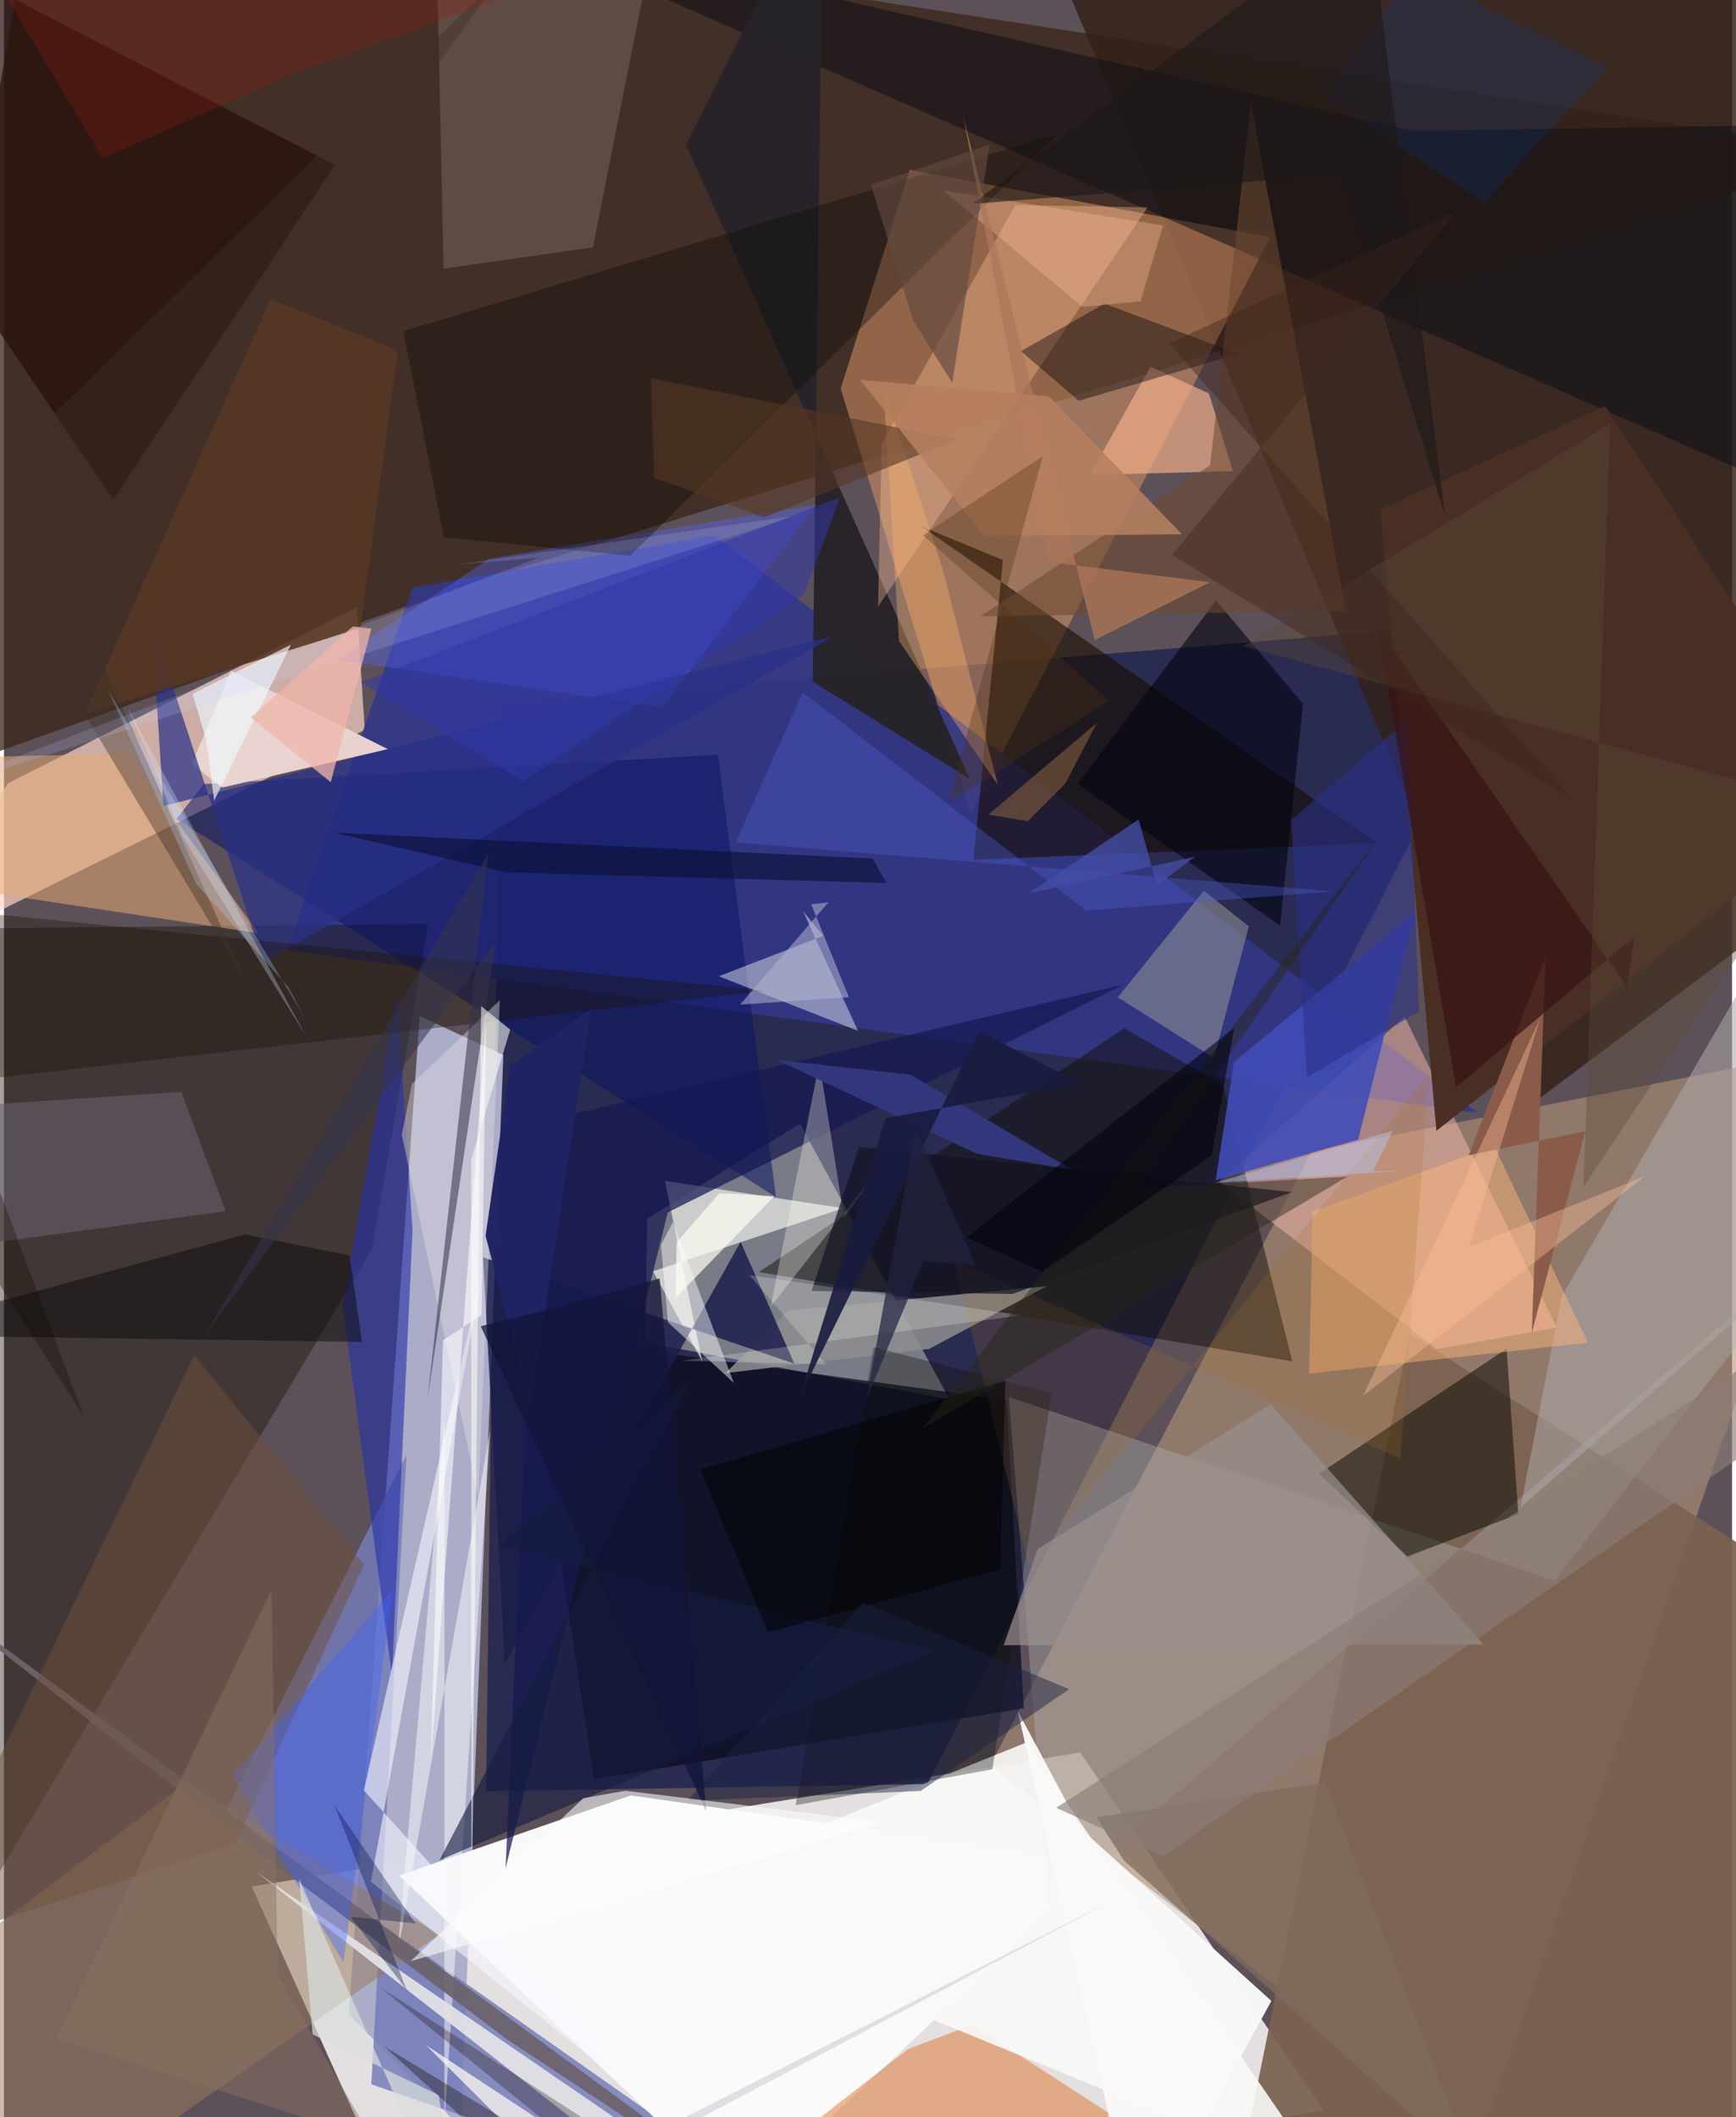 <svg xmlns="http://www.w3.org/2000/svg" width="228" height="278" viewBox="0 0 836 1024"><path fill="#5d5159" d="M0 0h836v1024H0z"/><path fill="#f0edec" fill-opacity=".914" d="M119.856 912.441l400.813-64.843 117.811 173.21L198.05 1086z"/><path fill="#3a2417" fill-opacity=".753" d="M898 73.828l-671.613 208.03L-62 384.605 16.187-62z"/><path fill="#202450" fill-opacity=".839" d="M239.867 340.207l495.62-40.465-288.676 563.14-213.565 3.466z"/><path fill="#abadc9" fill-opacity=".996" d="M241.6 510.277l-20.54 518.736-54.269-54.66 34.35-482.937z"/><path fill="#b39478" fill-opacity=".592" d="M713.783 1036.42L477.148 853.86l155.647-297.084L898 504.57z"/><path fill="#332119" fill-opacity=".831" d="M886.245 423.576L853.488-62l-356.29 15.822 243.455 579.102z"/><path fill="#d19061" fill-opacity=".565" d="M438.223 82.178l-33.435 105.763 63.065 205.328 144.773-278.591z"/><path fill="#fed4c5" fill-opacity=".694" d="M1.912 378.83l-59.431 89.11 232.048-114.861-3.771-59.348z"/><path fill="#333886" fill-opacity=".902" d="M137.023 459.518l60.597-175.393 145.894-25.08L712.74 538.218z"/><path fill="#cfd0bd" fill-opacity=".486" d="M385.081 543.44l72.331 133.397-147.128-27.495.847-59.844z"/><path fill="#130c00" fill-opacity=".376" d="M205.335 446.828l-27.242 157.246-223.102 373.019 13.965-527.902z"/><path fill="#747cb8" fill-opacity=".835" d="M177.7 1008.11l17-304.431-88.106 173.47L403.774 1086z"/><path fill="#fbfbfb" fill-opacity=".98" d="M530.78 900.841l-227.499-32.454-112.151 38.711 165.991 157.453z"/><path fill="#070a1b" fill-opacity=".725" d="M485.077 677.152l8.256 149.098-207.896 34.292-32.771-215.24z"/><path fill="#ffc0b3" fill-opacity=".463" d="M693.261 652.515l57.922-10.431-73.56-150.34-89.908 79.682z"/><path fill="#7b6251" fill-opacity=".933" d="M898 1086V784.047L679.92 645.09l-89.087 440.006z"/><path fill="#160d01" fill-opacity=".604" d="M468.978 415.861l14.31-145.001-39.454-16.257 220.574 153.175z"/><path fill="#acafb0" fill-opacity=".4" d="M876.835 601.268l-371.503 319.55-19.134-245.155 264.054 88.733z"/><path fill="#120e07" fill-opacity=".49" d="M541.975 497.323l47.772 27.49 33.514 133.6-258.052-43.164z"/><path fill="#0d0c04" fill-opacity=".525" d="M636.146 712.829l42.807 39.985 53.652-20.456-5.682-80.02z"/><path fill="#dd7937" fill-opacity=".522" d="M315.843 1086l121.492-94.926 31.249-11.824L633.08 1086z"/><path fill="#404cb6" fill-opacity=".894" d="M682.765 441.021l-87.745 72.723-8.827 57.1 68.928-19.677z"/><path fill="#fffff9" fill-opacity=".612" d="M319.742 571.148l18.11 87.415-23.84-43.687 91.923-30.51z"/><path fill="#987b5e" fill-opacity=".518" d="M-62 975.289L87.63 862.59l123.07 73.045L37.739 1056.24z"/><path fill="#0b1363" fill-opacity=".533" d="M96.604 379.192L83.47 396.087l290.003 182.91-28.132-213.936z"/><path fill="#0e0f14" fill-opacity=".549" d="M681.766 63.332L228.59-40.58l666.834 291.924-48.759-190.625z"/><path fill="#272329" fill-opacity=".969" d="M329.965 69.947L396.198-61.77l-4.917 391.506 75.888 46.928z"/><path fill="#f9f9f8" fill-opacity=".898" d="M615.652 1045.105l45.132 40.122L494.26 842.915 307.3 918.48z"/><path fill="#492e23" fill-opacity=".984" d="M774.508 196.306l-108.69 50.216 27.153 300.418L898 385.614z"/><path fill="#8d8e8f" fill-opacity=".859" d="M349.096 664.117l30.257-30.27 125.027-11.72-56.68 30.24z"/><path fill="#1b1d4a" fill-opacity=".839" d="M356.368 600.615l26.026 58.954-150.612-51.43 10.508 196.432z"/><path fill="#5364ff" fill-opacity=".365" d="M318.447 342.076l74.659-98.086-158.322 26.165-73.415 48.937z"/><path fill="#eaebf3" fill-opacity=".471" d="M386.518 440.618l26.617 57.961-67.323-26.396 50.488-19.5z"/><path fill="#240e0c" fill-opacity=".706" d="M52.883 241.778L-62 72.365l37.592-88.028 184.511 95.45z"/><path fill="#e9d4d1" fill-opacity=".984" d="M109.785 324.375L90.878 369.56l14.788 11.338 80.033-18.562z"/><path fill="#6d5957" fill-opacity=".663" d="M284.896 119.614L321.029-62 208.912-43.814l3.74 173.76z"/><path fill="#2832a8" fill-opacity=".616" d="M187.701 810.139l-23.935-178.88 26.48-149.742 7.425 113.443z"/><path fill="#ffc297" fill-opacity=".357" d="M489.28 99.188l63.983 1.126-130.42 193.064 1.77-78.762z"/><path fill="#ada7a9" fill-opacity=".557" d="M733.695 729l19.882-101.964L898 378.57v207.42z"/><path fill="#f2af89" fill-opacity=".686" d="M525.316 229.737l69.229-1.893-11.618-37.547-28.279-12.943z"/><path fill="#e6aa74" fill-opacity=".529" d="M59.491 364.487l-100.285 2.287L-62 423.42l185.276 27.983z"/><path fill="#0e0c09" fill-opacity=".38" d="M302.993 268.832l-90.137-8.929-19.69-99.721L509.68 64.687z"/><path fill="#8d8c91" fill-opacity=".6" d="M602.236 448.075L585.4 511.743l-46.582-29.378 41.689-51.57z"/><path fill="#293187" fill-opacity=".702" d="M77.142 389.856l324.033-82.14-275.622 157.802-54.118-164.52z"/><path fill="#ffb77a" fill-opacity=".463" d="M720.856 554.232l45.48 95.181-134.94 14.968 1.718-78.354z"/><path fill="#f8f8f9" fill-opacity=".525" d="M190.317 945.421l22.856-259.346-.16 340.875 22.255-335.566z"/><path fill="#faf9f7" fill-opacity=".976" d="M490.452 827.522L548.546 1086l64.593-118.228-92.268-83.362z"/><path fill="#010009" fill-opacity=".4" d="M519.957 193.856l-27.96-24 40.385-23.004 64.864 24.273z"/><path fill="#161851" fill-opacity=".714" d="M258.966 542.612L242.65 903.661l78.479-317.252 220.873-110.316z"/><path fill="#dedee3" fill-opacity=".98" d="M121.646 905.123l191.98 131.644 223.718-118.259-241.456 122.635z"/><path fill="#fbfdf1" fill-opacity=".314" d="M406.414 588.983l17.04-23.935-52.527 66.873 23.54-117.978z"/><path fill="#69626e" fill-opacity=".576" d="M-62 537.85l43.09 65.027L107.238 585.8l-21.46-57.7z"/><path fill="#000210" fill-opacity=".58" d="M586.428 290.43l-66.988 88.703 97.923 68.57 11.088-107.188z"/><path fill="#191002" fill-opacity=".345" d="M368.251 479.191l-430.03 48.676 100.306 157.05-92.398-247.59z"/><path fill="#6b636d" fill-opacity=".941" d="M108.837 885.016L-62 751.219 394.215 1086l-150.668-99.505z"/><path fill="#6f523b" fill-opacity=".482" d="M92.047 655.37l82.103 101.435-62.286 134.78-159.33 52.068z"/><path fill="#3c62ff" fill-opacity=".376" d="M188.017 768.688l-23.813 180.578-53.95-91.32 7.784-7.358z"/><path fill="#0a0a09" fill-opacity=".482" d="M173.195 649.037l-5.934-41.757-50.556-10.284L-62 645.715z"/><path fill="#f7f8ff" fill-opacity=".592" d="M174.09 865.899l134.93 149.26-131.5-105.045 54.35-297.243z"/><path fill="#6e4830" fill-opacity=".569" d="M472.317 298.12l111.207-73.135 19.707-174.992 45.957 245.436z"/><path fill="#293189" fill-opacity=".584" d="M684.532 489.26l-54.15 31.814-7.743-124.427 56.486-48.51z"/><path fill="#563724" fill-opacity=".894" d="M129.02 144.672l-90.029 200.7 133.528-41.6 17.995-134.316z"/><path fill="#0f100a" fill-opacity=".345" d="M506.852 673.813l-86.14-22.272-37.737 221.586 95.196-17.384z"/><path fill="#4e5dd2" fill-opacity=".365" d="M386.389 334.813L523.5 440.427l119.481-9.304-288.97-23.664z"/><path fill="#161c41" fill-opacity=".612" d="M239.506 747.56l92.272-79.373-121.065 231.495L450.15 798.466z"/><path fill="#a77024" fill-opacity=".2" d="M689.49 519.325L496.006 758.484 459.55 609.582l216.005 95.75z"/><path fill="#33387d" fill-opacity=".996" d="M470.712 558.044l-96.611-45.347 64.404 7.056 78.213 45.993z"/><path fill="#e2dfe4" fill-opacity=".408" d="M229.446 723.71l10.453-239.98-42.506 40.483-4.947 24.667z"/><path fill="#3c3129" fill-opacity=".416" d="M2.957 221.081l237.85-233.244L14.774 304.995l102.837 171.013z"/><path fill="#fcfaf2" fill-opacity=".749" d="M301.325 1086l-97.117-96.82 66.632 43.95 61.891 18.572z"/><path fill="#170800" fill-opacity=".282" d="M182.109 961.29L335.655 1086h-155.51l99.852-61.593z"/><path fill="#fff" fill-opacity=".459" d="M323.6 591.063l-5.755 11.077 3.387 37.422 31.878 29.331z"/><path fill="#99908e" fill-opacity=".698" d="M612.806 679.213l102.91 116.16-232.07.352 16.495-46.552z"/><path fill="#131323" fill-opacity=".702" d="M623.101 576.574L487.952 625.85l-97.266-1.482 22.99-69.69z"/><path fill="#8b5c4a" fill-opacity=".996" d="M739.116 644.651l25.904-97.51-56.47 11.637 37.278-96.02z"/><path fill="#381414" fill-opacity=".741" d="M785.198 477.35l-120.78-174.122 38.12 222.544 86.328-72.816z"/><path fill="#fcb46a" fill-opacity=".369" d="M433.007 310.08l-7.461-122.238 28.67 87.69 26.563 104z"/><path fill="#7f6b5d" fill-opacity=".745" d="M541.706 899.74l169.384 149.606-71.947-187.253-110.641 16.867z"/><path fill="#563523" fill-opacity=".584" d="M312.973 182.855l1.566 48.227 53.175 19.163 93.196-37.666z"/><path fill="#0d1139" fill-opacity=".659" d="M159.368 402.689l83.272 19.201 184.219 5.185-6.644-11.807z"/><path fill="#9a6f44" fill-opacity=".482" d="M528.673 349.68l-15.164 29.23-18.253 18.27-19.015-3.194z"/><path fill="#202363" fill-opacity=".98" d="M233.001 597.702l21.592 83.216 29.505-192.979-39.22 27.57z"/><path fill="#d9dedc" fill-opacity=".706" d="M220.896 1086l-10.546-72.68-61.035-29.348-6.495-75.216z"/><path fill="#941e0c" fill-opacity=".286" d="M-34.948-62L47.798 76.778l86.952-39.171 160.2-58.237z"/><path fill="#00439e" fill-opacity=".192" d="M639.063 46.965l76.959 50.93 59.62-65.241-94.409-46.602z"/><path fill="#ffc4a1" fill-opacity=".322" d="M454.41 92.051l106.298 16.98-10.883 36.701-28.052 2.734z"/><path fill="#fdc09b" fill-opacity=".392" d="M708.76 603.128l34.444-110.492-85.635 182.382 136.415-106.18z"/><path fill="#36344a" fill-opacity=".553" d="M234.306 412.725L204.86 677.073l33.058-221.836L96.931 646.171z"/><path fill="#fbfff0" fill-opacity=".216" d="M492.167 636.185l-164.155 21.93 69.696 1.82-37.156-43.231z"/><path fill="#fefff7" fill-opacity=".553" d="M244.91 497.977l-18.901 62.966.133 378.973 4.674-453.321z"/><path fill="#04134b" fill-opacity=".357" d="M159.969 873.32l39.115 56.993-31.45-3.285 27.243 35.535z"/><path fill="#b3d2ff" fill-opacity=".286" d="M145.106 491.573l-7.427-14.035-44.61-49.968-42.428-93.216z"/><path fill="#f0f9ff" fill-opacity=".655" d="M101.694 387.2l-3.963-29.66-6.537-21.978 47.73-23.798z"/><path fill="#030406" fill-opacity=".588" d="M484.434 667.741l-147.549 42.966 32.792 78.79 112.337-30.5z"/><path fill="#282517" fill-opacity=".447" d="M649.98 569.06l-101.485 5.846 118.298-172.125L444.27 691.04z"/><path fill="#ad7659" fill-opacity=".765" d="M505.656 271.866L464.162 56.723l63.549 252.862 55.884-28.004z"/><path fill="#191b3e" fill-opacity=".902" d="M471.858 498.81L385.12 675.358l41.41-134.574 94.216-16.87z"/><path fill="#b5b7d1" fill-opacity=".525" d="M398.881 436.379l-42.8 49.525 52.689-3.593-18.243-44.934z"/><path fill="#5b4835" fill-opacity=".376" d="M777.093 204.909L599.732 312.564 886.7 390.336 764.16 573.953z"/><path fill="#fefeff" fill-opacity=".592" d="M231.08 636.06l-18.672 12.176-5.967 204.264 26.788-359.05z"/><path fill="#c7d4ff" fill-opacity=".169" d="M384.112 249.231l-165.271 23.867 39.82-3.344-312.342 119.25z"/><path fill="#1a2142" fill-opacity=".471" d="M443.452 866.237l71.781-49.206-99.489-41.92-85.353 95.9z"/><path fill="#fcfff4" fill-opacity=".71" d="M325.419 600.913l20.635-23.782 26.598 1.46-47.74 49.165z"/><path fill="#434da3" fill-opacity=".792" d="M495.7 432.073l80.403-17.658-18.27 13.882-8.947-31.913z"/><path fill="#dfefff" fill-opacity=".282" d="M59.993 342.468l86.064 158.57-54.63-88.116-4.97-8.36z"/><path fill="#8b7d77" fill-opacity=".639" d="M560.658 897.812L898 664.562v-39.68L509.053 874.35z"/><path fill="#b3cbfa" fill-opacity=".435" d="M672.146 546.77l-86.294 25.32 90.356-5.764-13.92.175z"/><path fill="#b57f60" fill-opacity=".871" d="M505.624 191.691l64.232 66.704-95.531.915-60.191-75.626z"/><path fill="#8d7160" fill-opacity=".459" d="M132.401 955.323l45.71 79.21L25.222 986.14 129.47 768.896z"/><path fill="#3137a8" fill-opacity=".549" d="M172.68 329.995l231.751-89.461-17.272 46.847-136.326 90.354z"/><path fill="#f0b5ab" fill-opacity=".749" d="M168.758 303.01l8.976 1.035-19.647 74.298-38.704-31.29z"/><path fill="#1d1718" fill-opacity=".612" d="M646.568 84.42L468.28 98.644 660.242-43.523l36.899 293.125z"/><path fill="#00030a" fill-opacity=".573" d="M465.62 598.519L595.118 497.18l-10.845 61.703-81.993 56.18z"/><path fill="#121439" fill-opacity=".733" d="M274.837 630.397l42.37-12.096 22.554 257.683L230.64 641.472z"/><path fill="#fcfdfe" fill-opacity=".584" d="M425.954 881.39l-229.258 67.204 83.58-78.88 20.349-3.603z"/><path fill="#212440" fill-opacity=".714" d="M417.108 677.214l27.787-67.283 25.14 1.861-28.805-65.807z"/><path fill="#614a3f" fill-opacity=".655" d="M439.821 154.988l18.912 30.166 18.149-115.225-57.446 19.429z"/><path fill="#110a02" fill-opacity=".357" d="M184.086 989.877L289.604 1086H52.37h290.472z"/><path fill="#3d231c" fill-opacity=".412" d="M759.453 387.267L565.057 268.42l137.788-166.232-139.287 63.91z"/><path fill="#4f2f11" fill-opacity=".322" d="M534.781 339l-78.02 49.389 45.78-167.744-57.953 38.219z"/></svg>